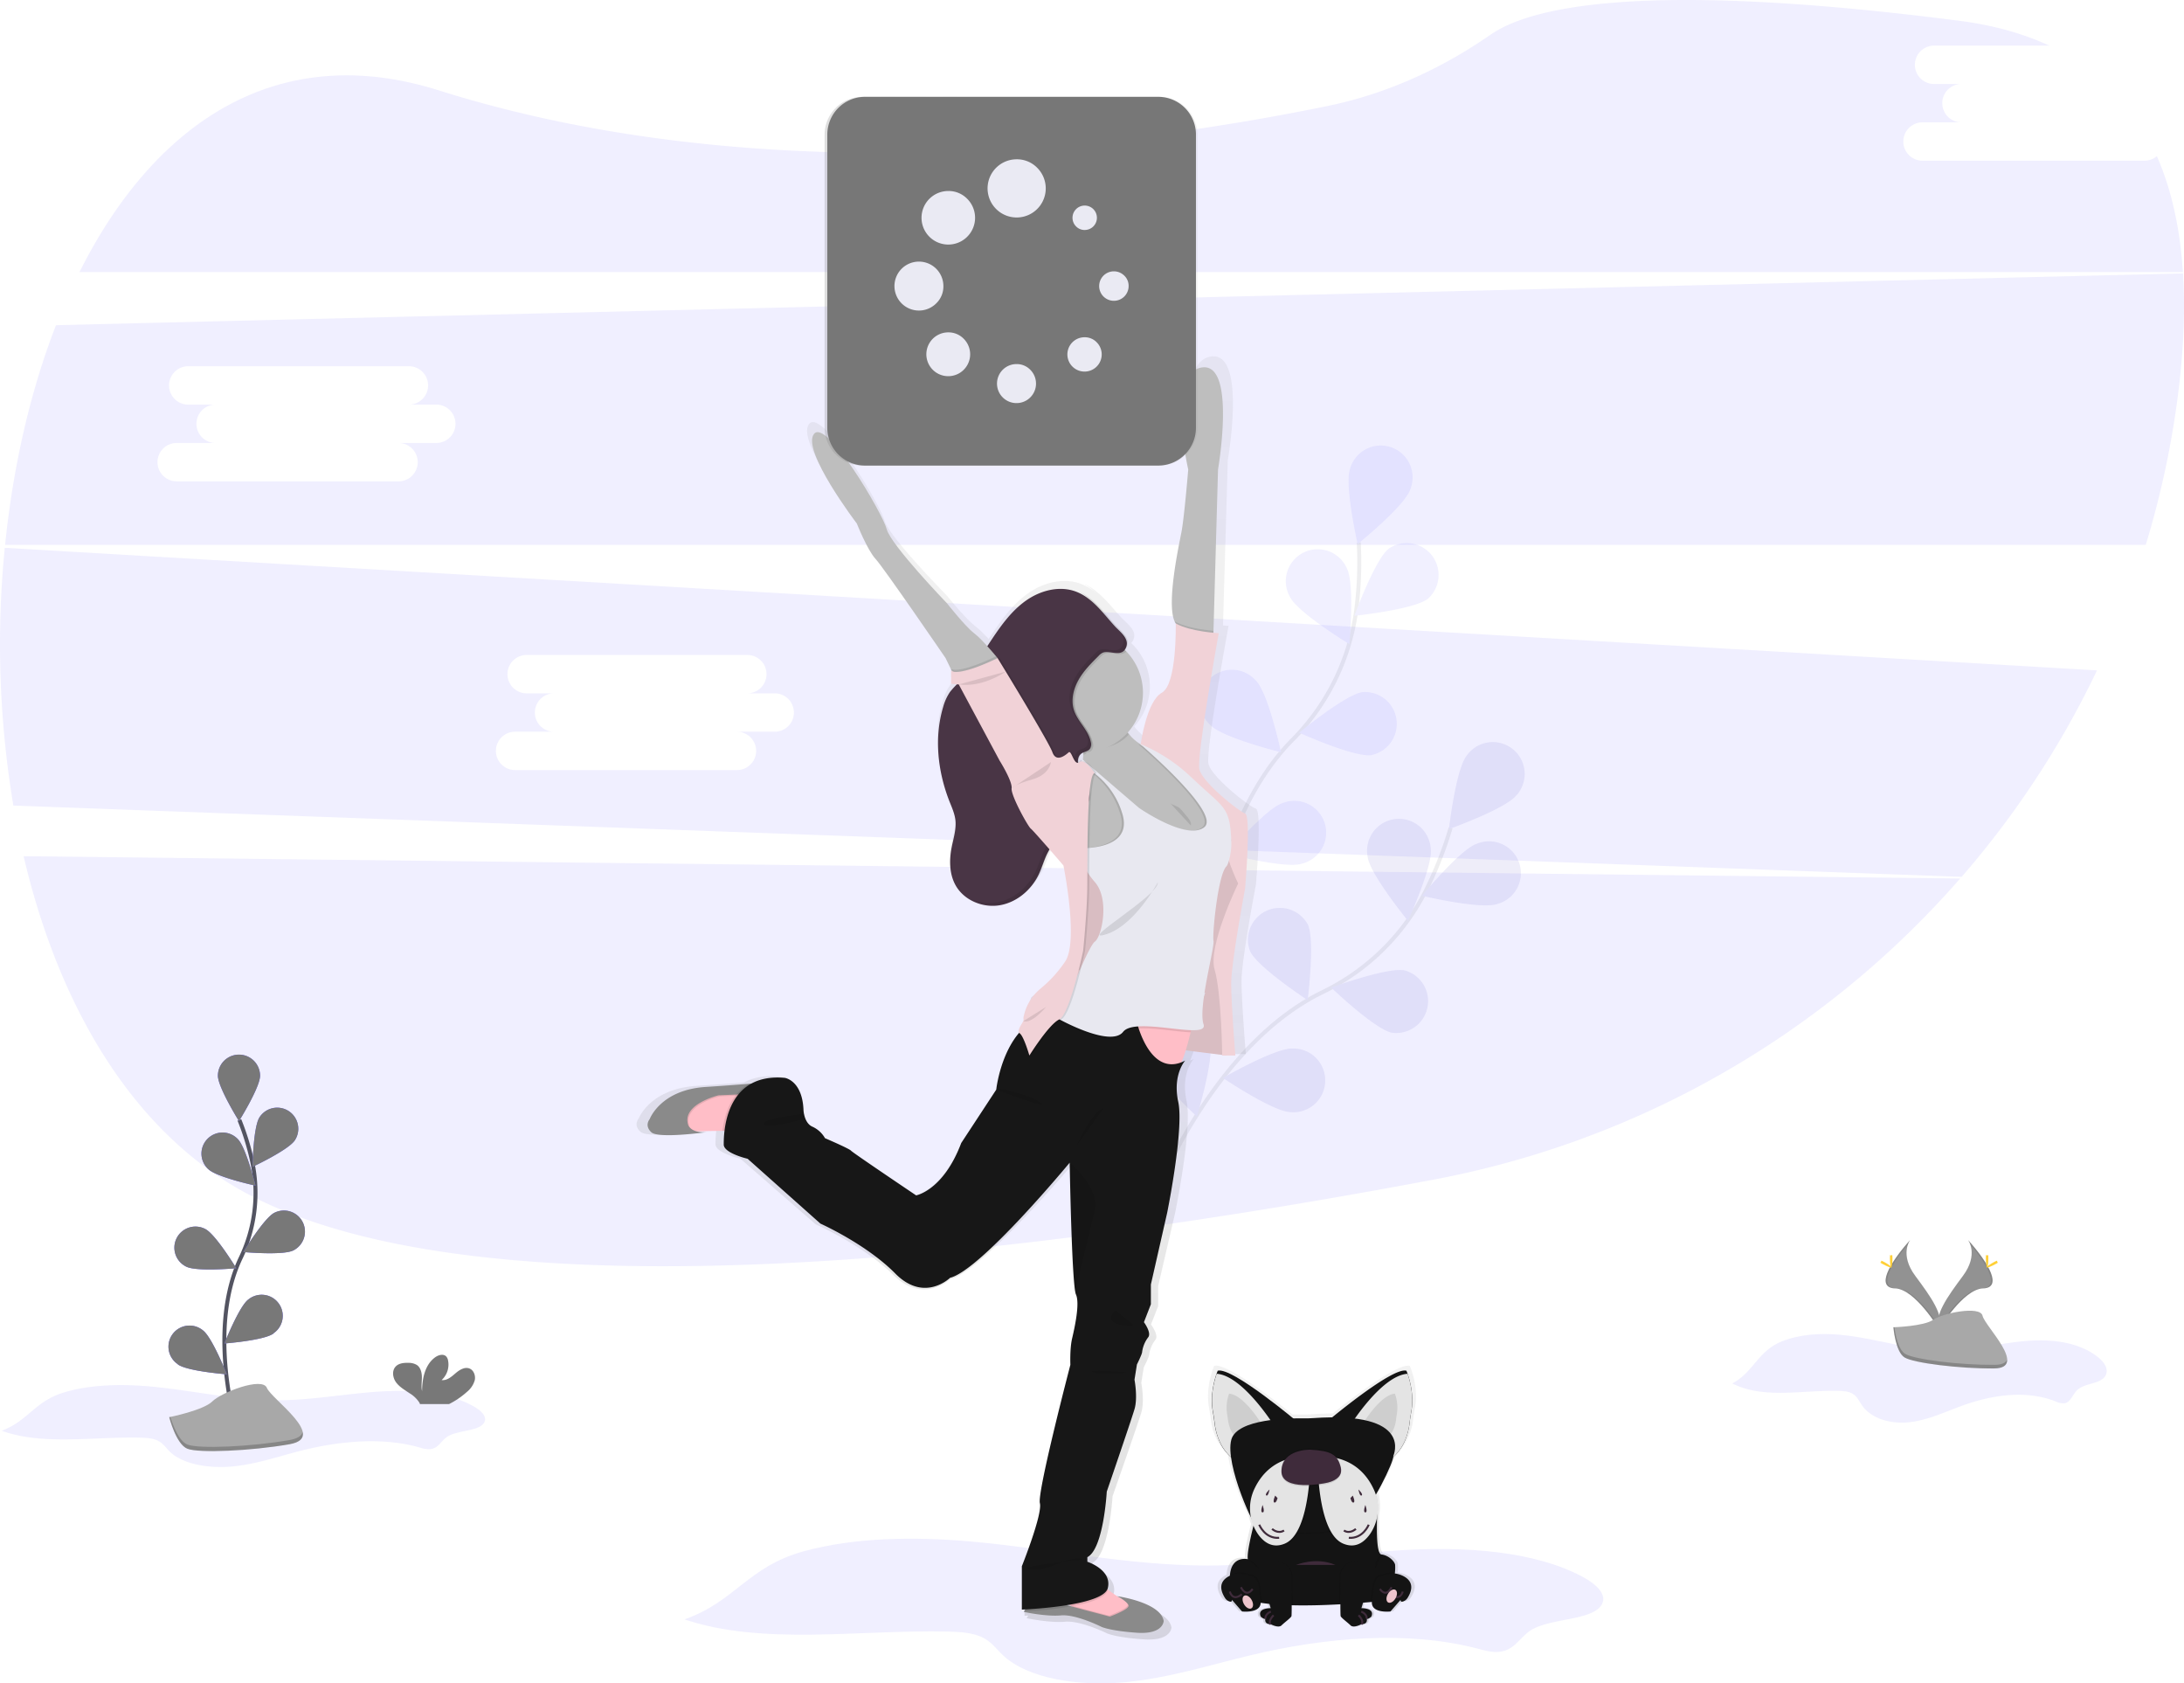 <svg xmlns="http://www.w3.org/2000/svg" xmlns:xlink="http://www.w3.org/1999/xlink" width="1097.106" height="845.4" viewBox="0 0 1097.106 845.4">
  <defs>
    <linearGradient id="linear-gradient" x1="0.5" y1="1" x2="0.5" gradientUnits="objectBoundingBox">
      <stop offset="0" stop-color="gray" stop-opacity="0.251"/>
      <stop offset="0.54" stop-color="gray" stop-opacity="0.122"/>
      <stop offset="1" stop-color="gray" stop-opacity="0.102"/>
    </linearGradient>
    <linearGradient id="linear-gradient-2" x1="0.5" y1="1" x2="0.5" y2="0" xlink:href="#linear-gradient"/>
    <linearGradient id="linear-gradient-3" x1="0" y1="0.5" x2="1" y2="0.5" xlink:href="#linear-gradient"/>
  </defs>
  <g id="undraw_loading_frh4" transform="translate(0.01 0.02)">
    <path id="Path_1" data-name="Path 1" d="M921.62,722.06c16,8.09,35.57,3.17,53.75,3.74,2.49.08,5.12.32,7.12,1.71s3,3.67,4.35,5.61c5.09,7.21,15.53,9.53,24.65,8.31s17.49-5.28,26.1-8.37c14.88-5.33,31.89-7.76,46.57-1.94a8.471,8.471,0,0,0,4.21.93c3.22-.47,4.17-4.35,6.43-6.56,4.06-4,12.88-2.9,14.67-8.16,1-3.09-1.36-6.25-4-8.35-10-8.06-24.38-9.39-37.52-8.14s-26,4.66-39.23,4.68c-16.44,0-32.33-5.26-48.61-7.41-11.28-1.5-23.59-1.31-34.17,3.09C934.51,706,932,716.64,921.62,722.06Z" transform="translate(-51.45 -27.31)" fill="#6c63ff" opacity="0.1"/>
    <path id="Path_2" data-name="Path 2" d="M63.3,457.28c17.36,74.2,54.11,138.34,112.18,169.43,120.71,64.61,392.92,31.28,596.07-7a465.2,465.2,0,0,0,264.54-151.22Z" transform="translate(-51.45 -27.31)" fill="#6c63ff" opacity="0.1"/>
    <path id="Path_3" data-name="Path 3" d="M1128.65,108H1017.18a9.63,9.63,0,1,1,0-19.26h19.27a9.64,9.64,0,0,1,0-19.27h-13.76a9.64,9.64,0,0,1,0-19.27h58.18c-12.91-6-28-10.27-45.39-12.5-158.64-20.38-215.28-6.9-235.26,7-24.65,17.1-52.15,29.68-81.54,35.74-97.88,20.19-280.93,44.49-446.84-7.77-82.46-26-143.74,17.91-180.48,91.28H1148c-1.38-21.33-5.51-41-13.09-58.25A9.56,9.56,0,0,1,1128.65,108Z" transform="translate(-51.45 -27.31)" fill="#6c63ff" opacity="0.1"/>
    <path id="Path_4" data-name="Path 4" d="M53.84,302.41a491.108,491.108,0,0,0,4.32,129.45l978.68,35.8a460,460,0,0,0,68-103.7Zm387.08,92.35H421.65a9.63,9.63,0,1,1,0,19.26H310.18a9.63,9.63,0,1,1,0-19.26h19.27a9.64,9.64,0,0,1,0-19.27H315.69a9.64,9.64,0,0,1,0-19.27H427.16a9.64,9.64,0,0,1,0,19.27h13.76a9.64,9.64,0,0,1,0,19.27Z" transform="translate(-51.45 -27.31)" fill="#6c63ff" opacity="0.1"/>
    <path id="Path_5" data-name="Path 5" d="M1148.05,164.6,79.57,190.6C66.57,224,58,261.77,54,300.93H1129.33a457.418,457.418,0,0,0,15.53-70.34C1148.06,207.58,1149.34,185.33,1148.05,164.6ZM270.92,249.76H251.65a9.63,9.63,0,1,1,0,19.26H140.18a9.63,9.63,0,0,1,0-19.26h19.27a9.64,9.64,0,0,1,0-19.27H145.69a9.64,9.64,0,0,1,0-19.27H257.16a9.64,9.64,0,0,1,0,19.27h13.76a9.64,9.64,0,0,1,0,19.27Z" transform="translate(-51.45 -27.31)" fill="#6c63ff" opacity="0.1"/>
    <g id="Group_1" data-name="Group 1" opacity="0.1">
      <path id="Path_6" data-name="Path 6" d="M634.76,620.93s28.2-69.5,80.86-95.29a113.619,113.619,0,0,0,51.57-50.07,191.3,191.3,0,0,0,12.93-32.48" transform="translate(-51.45 -27.31)" fill="none" stroke="#535461" stroke-miterlimit="10" stroke-width="2"/>
      <path id="Path_7" data-name="Path 7" d="M813.21,426.65c-5.49,6.9-33.9,17-33.9,17s3.42-29.95,8.91-36.85a16,16,0,1,1,25,19.88Z" transform="translate(-51.45 -27.31)" fill="#6c63ff"/>
      <path id="Path_8" data-name="Path 8" d="M803.46,481.3c-8.36,2.81-37.68-4.17-37.68-4.17s19.15-23.28,27.51-26.09a16,16,0,1,1,10.17,30.26Z" transform="translate(-51.45 -27.31)" fill="#6c63ff"/>
      <path id="Path_9" data-name="Path 9" d="M750.6,545.91c-8.63-1.79-30.42-22.63-30.42-22.63s28.29-10.43,36.92-8.63a16,16,0,0,1-6.5,31.26Z" transform="translate(-51.45 -27.31)" fill="#6c63ff"/>
      <path id="Path_10" data-name="Path 10" d="M699.6,585.79c-8.81-.31-33.81-17.16-33.81-17.16s26.12-15.06,34.93-14.76a16,16,0,1,1-1.12,31.92Z" transform="translate(-51.45 -27.31)" fill="#6c63ff"/>
      <path id="Path_11" data-name="Path 11" d="M738.48,457.6c1.12,8.74,20.22,32.07,20.22,32.07s12.58-27.4,11.45-36.15a16,16,0,1,0-31.67,4.08Z" transform="translate(-51.45 -27.31)" fill="#6c63ff"/>
      <path id="Path_12" data-name="Path 12" d="M679.42,505c3.69,8,28.9,24.55,28.9,24.55s3.79-29.91.1-37.92a16,16,0,0,0-29,13.37Z" transform="translate(-51.45 -27.31)" fill="#6c63ff"/>
      <path id="Path_13" data-name="Path 13" d="M628.34,558.93c2.29,8.51,24.33,29.08,24.33,29.08s8.8-28.84,6.52-37.35a16,16,0,0,0-30.85,8.27Z" transform="translate(-51.45 -27.31)" fill="#6c63ff"/>
      <path id="Path_14" data-name="Path 14" d="M813.21,426.65c-5.49,6.9-33.9,17-33.9,17s3.42-29.95,8.91-36.85a16,16,0,1,1,25,19.88Z" transform="translate(-51.45 -27.31)" opacity="0.25"/>
      <path id="Path_15" data-name="Path 15" d="M803.46,481.3c-8.36,2.81-37.68-4.17-37.68-4.17s19.15-23.28,27.51-26.09a16,16,0,1,1,10.17,30.26Z" transform="translate(-51.45 -27.31)" opacity="0.25"/>
      <path id="Path_16" data-name="Path 16" d="M750.6,545.91c-8.63-1.79-30.42-22.63-30.42-22.63s28.29-10.43,36.92-8.63a16,16,0,0,1-6.5,31.26Z" transform="translate(-51.45 -27.31)" opacity="0.25"/>
      <path id="Path_17" data-name="Path 17" d="M699.6,585.79c-8.81-.31-33.81-17.16-33.81-17.16s26.12-15.06,34.93-14.76a16,16,0,1,1-1.12,31.92Z" transform="translate(-51.45 -27.31)" opacity="0.25"/>
      <path id="Path_18" data-name="Path 18" d="M738.48,457.6c1.12,8.74,20.22,32.07,20.22,32.07s12.58-27.4,11.45-36.15a16,16,0,1,0-31.67,4.08Z" transform="translate(-51.45 -27.31)" opacity="0.25"/>
      <path id="Path_19" data-name="Path 19" d="M679.42,505c3.69,8,28.9,24.55,28.9,24.55s3.79-29.91.1-37.92a16,16,0,0,0-29,13.37Z" transform="translate(-51.45 -27.31)" opacity="0.25"/>
      <path id="Path_20" data-name="Path 20" d="M628.34,558.93c2.29,8.51,24.33,29.08,24.33,29.08s8.8-28.84,6.52-37.35a16,16,0,0,0-30.85,8.27Z" transform="translate(-51.45 -27.31)" opacity="0.25"/>
    </g>
    <g id="Group_2" data-name="Group 2" opacity="0.1">
      <path id="Path_21" data-name="Path 21" d="M655.86,515.7s3.56-74.92,44.69-116.7a113.64,113.64,0,0,0,32.05-64.35,191.181,191.181,0,0,0,1.4-34.92" transform="translate(-51.45 -27.31)" fill="none" stroke="#535461" stroke-miterlimit="10" stroke-width="2"/>
      <path id="Path_22" data-name="Path 22" d="M759.79,273.24c-2.89,8.33-26.35,27.25-26.35,27.25s-6.7-29.39-3.82-37.72a16,16,0,1,1,30.17,10.47Z" transform="translate(-51.45 -27.31)" fill="#6c63ff"/>
      <path id="Path_23" data-name="Path 23" d="M768.72,328c-7,5.43-36.94,8.56-36.94,8.56s10.35-28.32,17.3-33.74A16,16,0,0,1,768.72,328Z" transform="translate(-51.45 -27.31)" fill="#6c63ff"/>
      <path id="Path_24" data-name="Path 24" d="M740.28,406.51c-8.74,1.17-36.21-11.26-36.21-11.26S727.3,376,736,374.86a16,16,0,0,1,4.24,31.65Z" transform="translate(-51.45 -27.31)" fill="#6c63ff"/>
      <path id="Path_25" data-name="Path 25" d="M705.38,461.05c-8.41,2.63-37.58-5-37.58-5s19.64-22.87,28.06-25.5a16,16,0,1,1,9.52,30.48Z" transform="translate(-51.45 -27.31)" fill="#6c63ff"/>
      <path id="Path_26" data-name="Path 26" d="M699.55,327.22c4,7.87,29.72,23.55,29.72,23.55s2.77-30-1.19-37.9a16,16,0,1,0-28.53,14.35Z" transform="translate(-51.45 -27.31)" fill="#6c63ff"/>
      <path id="Path_27" data-name="Path 27" d="M659.55,391.51c6.14,6.33,35.4,13.58,35.4,13.58s-6.33-29.47-12.47-35.8a16,16,0,1,0-22.93,22.22Z" transform="translate(-51.45 -27.31)" fill="#6c63ff"/>
      <path id="Path_28" data-name="Path 28" d="M629.25,459.34c5,7.28,32.6,19.36,32.6,19.36s-1.27-30.12-6.24-37.39a16,16,0,1,0-26.36,18Z" transform="translate(-51.45 -27.31)" fill="#6c63ff"/>
    </g>
    <path id="Path_29" data-name="Path 29" d="M1040.05,650s5.5,7.19-2.53,18-14.65,20-12,26.77c0,0,12.12-20.14,22-20.43S1050.9,662.11,1040.05,650Z" transform="translate(-51.45 -27.31)" fill="#929292"/>
    <path id="Path_30" data-name="Path 30" d="M1040.05,650a9,9,0,0,1,1.13,2.26c9.62,11.3,14.74,21.85,5.49,22.11-8.61.25-18.94,15.65-21.42,19.54a9.221,9.221,0,0,0,.29.89s12.12-20.14,22-20.43S1050.9,662.11,1040.05,650Z" transform="translate(-51.45 -27.31)" opacity="0.1"/>
    <path id="Path_31" data-name="Path 31" d="M1050.27,659.15c0,2.53-.29,4.58-.64,4.58s-.63-2.05-.63-4.58.35-1.34.7-1.34S1050.27,656.62,1050.27,659.15Z" transform="translate(-51.45 -27.31)" fill="#ffd037"/>
    <path id="Path_32" data-name="Path 32" d="M1053.77,662.17c-2.22,1.21-4.16,1.94-4.32,1.63s1.49-1.53,3.71-2.74,1.35-.33,1.52,0S1056,661,1053.77,662.17Z" transform="translate(-51.45 -27.31)" fill="#ffd037"/>
    <path id="Path_33" data-name="Path 33" d="M1011,650s-5.5,7.19,2.53,18,14.65,20,12,26.77c0,0-12.11-20.14-22-20.43S1000.19,662.11,1011,650Z" transform="translate(-51.45 -27.31)" fill="#929292"/>
    <path id="Path_34" data-name="Path 34" d="M1011,650a9,9,0,0,0-1.13,2.26c-9.62,11.3-14.74,21.85-5.49,22.11,8.61.25,18.94,15.65,21.42,19.54a7.143,7.143,0,0,1-.3.89s-12.11-20.14-22-20.43S1000.19,662.11,1011,650Z" transform="translate(-51.45 -27.31)" opacity="0.1"/>
    <path id="Path_35" data-name="Path 35" d="M1000.82,659.15c0,2.53.29,4.58.64,4.58s.63-2.05.63-4.58-.35-1.34-.7-1.34S1000.82,656.62,1000.82,659.15Z" transform="translate(-51.45 -27.31)" fill="#ffd037"/>
    <path id="Path_36" data-name="Path 36" d="M997.32,662.17c2.22,1.21,4.15,1.94,4.32,1.63s-1.49-1.53-3.71-2.74-1.35-.33-1.52,0S995.1,661,997.32,662.17Z" transform="translate(-51.45 -27.31)" fill="#ffd037"/>
    <path id="Path_37" data-name="Path 37" d="M1002.57,693.85s15.36-.47,20-3.77,23.63-7.23,24.78-2,23.08,26.3,5.74,26.44-40.29-2.71-44.91-5.52S1002.57,693.85,1002.57,693.85Z" transform="translate(-51.45 -27.31)" fill="#a8a8a8"/>
    <path id="Path_38" data-name="Path 38" d="M1053.39,712.72c-17.34.14-40.29-2.7-44.91-5.51-3.52-2.14-4.92-9.83-5.39-13.38h-.52s1,12.39,5.6,15.2,27.57,5.65,44.91,5.52c5-.05,6.73-1.83,6.64-4.46C1059,711.7,1057.11,712.69,1053.39,712.72Z" transform="translate(-51.45 -27.31)" opacity="0.2"/>
    <path id="Path_39" data-name="Path 39" d="M52.29,745.83c20.68,7.48,45.91,2.93,69.37,3.46,3.21.07,6.62.29,9.19,1.58s3.85,3.39,5.61,5.18c6.58,6.67,20,8.82,31.83,7.69S190.86,758.86,202,756c19.21-4.93,41.17-7.18,60.12-1.8a14.52,14.52,0,0,0,5.43.86c4.15-.44,5.39-4,8.3-6.06,5.24-3.69,16.63-2.69,18.94-7.56,1.35-2.85-1.76-5.77-5.14-7.72-12.95-7.45-31.48-8.68-48.42-7.53s-33.61,4.32-50.65,4.33c-21.22,0-41.73-4.86-62.75-6.85-14.56-1.38-30.44-1.21-44.09,2.86C68.92,730.93,65.66,740.81,52.29,745.83Z" transform="translate(-51.45 -27.31)" fill="#6c63ff" opacity="0.1"/>
    <path id="Path_40" data-name="Path 40" d="M286.09,726.22a11.63,11.63,0,0,0,3.84-5.78c.49-2.3-.49-5.05-2.68-5.89-2.46-.94-5.09.76-7.08,2.48s-4.28,3.69-6.89,3.33a10.49,10.49,0,0,0,3.24-9.82,4.12,4.12,0,0,0-.9-2c-1.36-1.46-3.84-.83-5.48.32-5.2,3.66-6.65,10.72-6.67,17.08-.53-2.3-.09-4.68-.1-7s-.66-5-2.64-6.22a8,8,0,0,0-4-1c-2.34-.08-4.94.15-6.54,1.86-2,2.12-1.47,5.69.26,8s4.35,3.8,6.76,5.42a15,15,0,0,1,4.84,4.61,4.413,4.413,0,0,1,.36.82H277A40.439,40.439,0,0,0,286.09,726.22Z" transform="translate(-51.45 -27.31)" fill="#787878"/>
    <path id="Path_41" data-name="Path 41" d="M169.66,742s-14-47.71,2.63-82.83a75.4,75.4,0,0,0,6.1-47.27,127.522,127.522,0,0,0-6.7-22.19" transform="translate(-51.45 -27.31)" fill="none" stroke="#535461" stroke-miterlimit="10" stroke-width="2"/>
    <path id="Path_42" data-name="Path 42" d="M182.08,567.52c0,5.85-10.59,22.8-10.59,22.8s-10.59-17-10.59-22.8a10.59,10.59,0,0,1,21.18,0Z" transform="translate(-51.45 -27.31)" fill="#6c63ff"/>
    <path id="Path_43" data-name="Path 43" d="M199.58,599.91c-3.18,4.9-21.28,13.38-21.28,13.38s.32-20,3.5-24.89a10.59,10.59,0,1,1,17.78,11.51Z" transform="translate(-51.45 -27.31)" fill="#6c63ff"/>
    <path id="Path_44" data-name="Path 44" d="M198.81,655.25c-5.22,2.63-25.13.82-25.13.82s10.38-17.09,15.6-19.72a10.583,10.583,0,1,1,9.53,18.9Z" transform="translate(-51.45 -27.31)" fill="#6c63ff"/>
    <path id="Path_45" data-name="Path 45" d="M188.8,697c-4.7,3.47-24.63,5-24.63,5s7.34-18.6,12-22.08a10.59,10.59,0,1,1,12.59,17Z" transform="translate(-51.45 -27.31)" fill="#6c63ff"/>
    <path id="Path_46" data-name="Path 46" d="M156.07,614.43c4.19,4.07,23.73,8.29,23.73,8.29s-4.79-19.41-9-23.48a10.59,10.59,0,1,0-14.75,15.19Z" transform="translate(-51.45 -27.31)" fill="#6c63ff"/>
    <path id="Path_47" data-name="Path 47" d="M145,663.4c5.22,2.63,25.13.81,25.13.81s-10.37-17.09-15.6-19.72A10.589,10.589,0,1,0,145,663.4Z" transform="translate(-51.45 -27.31)" fill="#6c63ff"/>
    <path id="Path_48" data-name="Path 48" d="M140.74,712.47c4.7,3.48,24.63,5,24.63,5s-7.34-18.6-12-22.07a10.59,10.59,0,1,0-12.59,17Z" transform="translate(-51.45 -27.31)" fill="#6c63ff"/>
    <path id="Path_49" data-name="Path 49" d="M182.08,567.52c0,5.85-10.59,22.8-10.59,22.8s-10.59-17-10.59-22.8a10.59,10.59,0,0,1,21.18,0Z" transform="translate(-51.45 -27.31)" fill="#787878"/>
    <path id="Path_50" data-name="Path 50" d="M199.58,599.91c-3.18,4.9-21.28,13.38-21.28,13.38s.32-20,3.5-24.89a10.59,10.59,0,1,1,17.78,11.51Z" transform="translate(-51.45 -27.31)" fill="#787878"/>
    <path id="Path_51" data-name="Path 51" d="M198.81,655.25c-5.22,2.63-25.13.82-25.13.82s10.38-17.09,15.6-19.72a10.583,10.583,0,1,1,9.53,18.9Z" transform="translate(-51.45 -27.31)" fill="#787878"/>
    <path id="Path_52" data-name="Path 52" d="M188.8,697c-4.7,3.47-24.63,5-24.63,5s7.34-18.6,12-22.08a10.59,10.59,0,1,1,12.59,17Z" transform="translate(-51.45 -27.31)" fill="#787878"/>
    <path id="Path_53" data-name="Path 53" d="M156.07,614.43c4.19,4.07,23.73,8.29,23.73,8.29s-4.79-19.41-9-23.48a10.59,10.59,0,1,0-14.75,15.19Z" transform="translate(-51.45 -27.31)" fill="#787878"/>
    <path id="Path_54" data-name="Path 54" d="M145,663.4c5.22,2.63,25.13.81,25.13.81s-10.37-17.09-15.6-19.72A10.589,10.589,0,1,0,145,663.4Z" transform="translate(-51.45 -27.31)" fill="#787878"/>
    <path id="Path_55" data-name="Path 55" d="M140.74,712.47c4.7,3.48,24.63,5,24.63,5s-7.34-18.6-12-22.07a10.59,10.59,0,1,0-12.59,17Z" transform="translate(-51.45 -27.31)" fill="#787878"/>
    <path id="Path_56" data-name="Path 56" d="M136.45,739s17.11-3.4,21.67-7.93,25.1-12.46,27.38-6.79,30.8,24.91,11.41,28.31-45.63,4.53-51.34,2.27S136.45,739,136.45,739Z" transform="translate(-51.45 -27.31)" fill="#a8a8a8"/>
    <path id="Path_57" data-name="Path 57" d="M196.91,750.48c-19.4,3.4-45.63,4.53-51.34,2.26-4.34-1.72-7.36-10-8.55-13.87l-.57.12s3.42,13.59,9.12,15.86,31.94,1.13,51.34-2.27c5.59-1,7.19-3.28,6.59-6.2C203,748.28,201.07,749.75,196.91,750.48Z" transform="translate(-51.45 -27.31)" opacity="0.2"/>
    <path id="Path_58" data-name="Path 58" d="M395.27,840.55c39.32,13.21,87.29,5.17,131.9,6.11,6.11.13,12.58.51,17.48,2.79s7.3,6,10.66,9.16c12.51,11.78,38.12,15.58,60.51,13.57s42.92-8.62,64-13.66c36.52-8.72,78.27-12.68,114.29-3.18,3.31.87,6.79,1.87,10.33,1.52,7.9-.77,10.25-7.1,15.78-10.71,10-6.52,31.62-4.75,36-13.34,2.57-5-3.34-10.21-9.77-13.64-24.61-13.17-59.83-15.34-92.06-13.3s-63.9,7.62-96.29,7.64c-40.35,0-79.34-8.58-119.3-12.1-27.68-2.45-57.89-2.14-83.84,5C426.89,814.24,420.69,831.68,395.27,840.55Z" transform="translate(-51.45 -27.31)" fill="#6c63ff" opacity="0.1"/>
    <path id="Path_59" data-name="Path 59" d="M761.38,739.83c.22-1.91.54-3.81.88-5.71,1.5-8.23-.79-16.07-2-19.3h0c-.35-1-.61-1.57-.61-1.57-6.07-1.65-30,16.89-38.68,23.88-3,0-6.3.13-9.87.37-1.56.11-3.13.15-4.69.12H700.7c-8.09-6.51-33.1-26.1-39.34-24.4,0,0-.25.56-.61,1.57h0c-1.17,3.23-3.45,11.07-2,19.3.35,1.9.66,3.8.88,5.71.47,4.19,2.22,12.2,8.58,17.63,1.35,9.9,6.45,22.91,10.37,30.81a22.381,22.381,0,0,0,1.33,4.36c-1.62,6.24-3.48,14.39-3,17.08,0,0-8.45-2.05-9.31,8.13v.31c-3.06,1.41-6.87,4.61-2.58,11.34a4.38,4.38,0,0,0,2.21,1.79c.76.27,1.5.27,1.42-.8l5.29,6s9.58,1.1,9.69-4.46l.56.09c1.29.19,2.64.35,4,.49l.66,2.2s-7.19-.15-5.23,4.27c0,0,1.81,1.68,2.43,1.07,0,0-.93,2.9,2.8,2.9,0,0,4,2.14,5.59.62s4.83-3.82,5.14-4.74c.09-.25.13-2.51.14-5.63h.62c8,.19,16.54-.07,24.3-.49h.62c0,3.39.05,5.87.14,6.14.31.92,3.58,3.21,5.14,4.74s5.59-.62,5.59-.62c3.73,0,2.8-2.9,2.8-2.9.62.61,2.43-1.07,2.43-1.07,2-4.42-5.23-4.27-5.23-4.27l.85-2.82,4-.33.62-.06c-.38,6.05,9.69,4.89,9.69,4.89l5.29-6c-.08,1.07.66,1.07,1.42.8a4.379,4.379,0,0,0,2.21-1.79c6.48-10.14-5.5-12.29-5.5-12.29a5.565,5.565,0,0,0-1.13-.18c0-.18,0-.36,0-.53h0a22.61,22.61,0,0,0,.08-4c-.45-1.83-3.41-4.73-7.14-5.19-2.43-.3-2.49-11.49-2.23-19.25a22.663,22.663,0,0,0,.38-4.43,23.618,23.618,0,0,0-1-7.06c4.77-8.08,8.59-16.54,9-19.09C759.17,752,760.91,744,761.38,739.83Z" transform="translate(-51.45 -27.31)" fill="url(#linear-gradient)"/>
    <path id="Path_60" data-name="Path 60" d="M752.17,817h0c-.38,5.27-1.4,13.73-1.4,13.73s-4.24.52-10.79,1.11l-4.44.38c-3.42.27-7.24.54-11.28.77-7.48.41-15.69.66-23.42.48-3.87-.09-7.62-.29-11.1-.63-1.55-.15-3-.33-4.49-.55-8.87-1.32-15.18-3.85-15.76-8.3a25.607,25.607,0,0,1-.21-5.66c.83-10,9-8,9-8-.53-2.76,1.45-11.34,3-17.55,1-3.91,1.87-6.88,1.87-6.88l57.23-3.84h.19a2.81,2.81,0,0,1,2.8,2.95c-.34,6.86-.83,22.58,2,22.93,3.6.45,6.45,3.3,6.88,5.1A21.715,21.715,0,0,1,752.17,817Z" transform="translate(-51.45 -27.31)" fill="#141414"/>
    <path id="Path_61" data-name="Path 61" d="M703.55,741.65s-21.58,26-32,18.79c-.25-.17-.49-.35-.72-.53-7-5.3-8.83-13.82-9.31-18.15-.21-1.88-.51-3.74-.84-5.61-1.45-8.08.76-15.77,1.88-18.95h0c.34-1,.58-1.53.58-1.53C670.38,713.67,703.55,741.65,703.55,741.65Z" transform="translate(-51.45 -27.31)" fill="#141414"/>
    <path id="Path_62" data-name="Path 62" d="M692,744.05s-6.8,4.8-16.39,12.59a34.253,34.253,0,0,1-4.71,3.27c-7-5.3-8.83-13.82-9.31-18.15-.21-1.88-.51-3.74-.84-5.61-1.45-8.08.76-15.77,1.88-18.95h0C676,718.14,692,744.05,692,744.05Z" transform="translate(-51.45 -27.31)" fill="#e4e4e4"/>
    <path id="Path_63" data-name="Path 63" d="M684.57,741.49s-3.63,2.56-8.75,6.72A19.487,19.487,0,0,1,673.3,750c-3.73-2.83-4.71-7.38-5-9.69-.11-1-.27-2-.45-3a20.81,20.81,0,0,1,1-10.11h0C676.05,727.66,684.57,741.49,684.57,741.49Z" transform="translate(-51.45 -27.31)" opacity="0.1"/>
    <path id="Path_64" data-name="Path 64" d="M717.54,741.65s21.59,26,32,18.79l.72-.53c7-5.3,8.82-13.82,9.3-18.15.21-1.88.52-3.74.85-5.61,1.44-8.08-.76-15.77-1.89-18.95h0a16.171,16.171,0,0,0-.59-1.53C750.72,713.67,717.54,741.65,717.54,741.65Z" transform="translate(-51.45 -27.31)" fill="#141414"/>
    <path id="Path_65" data-name="Path 65" d="M729.13,744.05s6.8,4.8,16.39,12.59a34.884,34.884,0,0,0,4.72,3.27c7-5.3,8.82-13.82,9.3-18.15.21-1.88.52-3.74.85-5.61,1.44-8.08-.76-15.77-1.89-18.95h0C745.09,718.14,729.13,744.05,729.13,744.05Z" transform="translate(-51.45 -27.31)" fill="#e4e4e4"/>
    <path id="Path_66" data-name="Path 66" d="M736.58,741.47s3.61,2.55,8.7,6.68a18.592,18.592,0,0,0,2.5,1.74c3.7-2.81,4.68-7.34,4.94-9.63.11-1,.27-2,.44-3a20.8,20.8,0,0,0-1-10.06h0C745.05,727.72,736.58,741.47,736.58,741.47Z" transform="translate(-51.45 -27.31)" opacity="0.1"/>
    <path id="Path_67" data-name="Path 67" d="M740.4,782.08c-2.72,4.31-5.62,8.2-8.27,10.53-8.59,7.59-45.56,4.6-48,4.2-.5-.08-1.55-1.58-2.87-4,1-3.91,1.87-6.88,1.87-6.88Z" transform="translate(-51.45 -27.31)" opacity="0.1"/>
    <path id="Path_68" data-name="Path 68" d="M711.11,739.47c-1.5.11-3,.14-4.51.12-7.73-.13-33.73.21-36.62,10.7-3.4,12.34,11.79,45.52,14.19,45.92s39.37,3.4,48-4.2,19.79-31.37,19.19-33.57C751.32,758.44,762,735.94,711.11,739.47Z" transform="translate(-51.45 -27.31)" fill="#141414"/>
    <path id="Path_69" data-name="Path 69" d="M710.3,759.54s-19-2.93-28,15.81a22.83,22.83,0,0,0,1.68,23c3,4.18,7.33,7.29,13.4,4.78C710.89,797.58,710.3,759.54,710.3,759.54Z" transform="translate(-51.45 -27.31)" opacity="0.1"/>
    <path id="Path_70" data-name="Path 70" d="M709.7,758.34s-19-2.93-28,15.81a22.83,22.83,0,0,0,1.68,23c3,4.18,7.33,7.29,13.4,4.79C710.29,796.38,709.7,758.34,709.7,758.34Z" transform="translate(-51.45 -27.31)" opacity="0.1"/>
    <path id="Path_71" data-name="Path 71" d="M709.7,758.94s-19-2.93-28,15.81a22.83,22.83,0,0,0,1.68,23c3,4.18,7.33,7.29,13.4,4.78C710.29,797,709.7,758.94,709.7,758.94Z" transform="translate(-51.45 -27.31)" fill="#e4e4e4"/>
    <path id="Path_72" data-name="Path 72" d="M689.16,775.32s-2.6,2.4-1.6,3S689.16,775.32,689.16,775.32Z" transform="translate(-51.45 -27.31)" fill="#3f2b3b"/>
    <path id="Path_73" data-name="Path 73" d="M692,778.39s-1.41,3.13-.41,3.48,1.61-2.25,1.61-2.25Z" transform="translate(-51.45 -27.31)" fill="#3f2b3b"/>
    <path id="Path_74" data-name="Path 74" d="M685.68,783.12s-1.38,3.7,0,3.7S685.68,783.12,685.68,783.12Z" transform="translate(-51.45 -27.31)" fill="#3f2b3b"/>
    <path id="Path_75" data-name="Path 75" d="M684,793s2.77,7.1,10,6.6" transform="translate(-51.45 -27.31)" fill="none" stroke="#3f2b3b" stroke-miterlimit="10" stroke-width="1"/>
    <path id="Path_76" data-name="Path 76" d="M690.46,795.11s2.9,2.8,6,.8" transform="translate(-51.45 -27.31)" fill="none" stroke="#3f2b3b" stroke-miterlimit="10" stroke-width="1"/>
    <path id="Path_77" data-name="Path 77" d="M712.7,759.54s19-2.93,28,15.81a22.79,22.79,0,0,1-1.68,23c-3,4.18-7.33,7.29-13.39,4.78C712.1,797.58,712.7,759.54,712.7,759.54Z" transform="translate(-51.45 -27.31)" opacity="0.1"/>
    <path id="Path_78" data-name="Path 78" d="M713.3,758.34s19-2.93,28,15.81a22.79,22.79,0,0,1-1.68,23c-3,4.18-7.33,7.29-13.39,4.79C712.7,796.38,713.3,758.34,713.3,758.34Z" transform="translate(-51.45 -27.31)" opacity="0.1"/>
    <path id="Path_79" data-name="Path 79" d="M713.3,758.94s19-2.93,28,15.81a22.79,22.79,0,0,1-1.68,23c-3,4.18-7.33,7.29-13.39,4.78C712.7,797,713.3,758.94,713.3,758.94Z" transform="translate(-51.45 -27.31)" fill="#e4e4e4"/>
    <path id="Path_80" data-name="Path 80" d="M733.83,775.32s2.6,2.4,1.6,3S733.83,775.32,733.83,775.32Z" transform="translate(-51.45 -27.31)" fill="#3f2b3b"/>
    <path id="Path_81" data-name="Path 81" d="M731,778.39s1.42,3.13.41,3.48-1.61-2.25-1.61-2.25Z" transform="translate(-51.45 -27.31)" fill="#3f2b3b"/>
    <path id="Path_82" data-name="Path 82" d="M737.31,783.12s1.38,3.7,0,3.7S737.31,783.12,737.31,783.12Z" transform="translate(-51.45 -27.31)" fill="#3f2b3b"/>
    <path id="Path_83" data-name="Path 83" d="M739,793s-2.78,7.1-10,6.6" transform="translate(-51.45 -27.31)" fill="none" stroke="#3f2b3b" stroke-miterlimit="10" stroke-width="1"/>
    <path id="Path_84" data-name="Path 84" d="M732.53,795.11s-2.9,2.8-6,.8" transform="translate(-51.45 -27.31)" fill="none" stroke="#3f2b3b" stroke-miterlimit="10" stroke-width="1"/>
    <path id="Path_85" data-name="Path 85" d="M702.45,813.2c.5-.1,10-4.2,19.79,0Z" transform="translate(-51.45 -27.31)" fill="#3f2b3b"/>
    <path id="Path_86" data-name="Path 86" d="M685.25,832.29c-8.87-1.32-15.18-3.85-15.76-8.3a25.607,25.607,0,0,1-.21-5.66,13.088,13.088,0,0,1,3.39-1.24c1.61-.45,3.6-.15,7.8,1s3.9,6.15,4.8,12.59a5,5,0,0,1-.02,1.61Z" transform="translate(-51.45 -27.31)" opacity="0.1"/>
    <path id="Path_87" data-name="Path 87" d="M672.08,817.69s-11.55,2.12-5.3,12.07a4.23,4.23,0,0,0,2.13,1.76c.73.26,1.44.26,1.37-.79l5.09,5.85s10.2,1.2,9.3-5.25-.6-11.39-4.8-12.59S673.68,817.24,672.08,817.69Z" transform="translate(-51.45 -27.31)" fill="#141414"/>
    <path id="Path_88" data-name="Path 88" d="M674.82,824.39s2.45,5.6,5.85.9" transform="translate(-51.45 -27.31)" fill="none" stroke="#3f2b3b" stroke-miterlimit="10" stroke-width="1"/>
    <path id="Path_89" data-name="Path 89" d="M669.21,826.59s1.27,5.28,6.06,1.34" transform="translate(-51.45 -27.31)" fill="none" stroke="#3f2b3b" stroke-miterlimit="10" stroke-width="1"/>
    <path id="Path_90" data-name="Path 90" d="M752.17,817h0c-.38,5.27-1.4,13.73-1.4,13.73s-4.24.52-10.79,1.11a6.063,6.063,0,0,1,0-1.11c.9-6.44.6-11.39,4.8-12.59C748.64,817.05,750.64,816.7,752.17,817Z" transform="translate(-51.45 -27.31)" opacity="0.1"/>
    <path id="Path_91" data-name="Path 91" d="M753.22,817.69s11.54,2.12,5.3,12.07a4.3,4.3,0,0,1-2.14,1.76c-.73.26-1.44.26-1.36-.79l-5.1,5.85s-10.19,1.2-9.29-5.25.6-11.39,4.79-12.59S751.61,817.24,753.22,817.69Z" transform="translate(-51.45 -27.31)" fill="#141414"/>
    <path id="Path_92" data-name="Path 92" d="M750.47,824.39s-2.45,5.6-5.85.9" transform="translate(-51.45 -27.31)" fill="none" stroke="#3f2b3b" stroke-miterlimit="10" stroke-width="1"/>
    <path id="Path_93" data-name="Path 93" d="M756.09,826.59s-1.27,5.28-6.07,1.34" transform="translate(-51.45 -27.31)" fill="none" stroke="#3f2b3b" stroke-miterlimit="10" stroke-width="1"/>
    <path id="Path_94" data-name="Path 94" d="M700.84,833.47c-3.87-.09-7.62-.29-11.1-.63l-3.45-11.64a7.4,7.4,0,1,1,14.49-2.2C700.81,823.57,700.85,829.31,700.84,833.47Z" transform="translate(-51.45 -27.31)" opacity="0.1"/>
    <path id="Path_95" data-name="Path 95" d="M685.69,821.2l4.07,13.73s-6.93-.15-5,4.2c0,0,1.74,1.65,2.34,1,0,0-.89,2.85,2.7,2.85,0,0,3.89,2.09,5.39.6s4.66-3.75,5-4.65c.19-.59.13-12.07.07-20a7.4,7.4,0,0,0-7.4-7.33h0a7.39,7.39,0,0,0-7.17,9.6Z" transform="translate(-51.45 -27.31)" fill="#141414"/>
    <path id="Path_96" data-name="Path 96" d="M691.19,838.48s-3,2.9-1.43,4.55" transform="translate(-51.45 -27.31)" fill="none" stroke="#3f2b3b" stroke-miterlimit="10" stroke-width="1"/>
    <path id="Path_97" data-name="Path 97" d="M689.86,836.67s-2.8.91-2.8,3.51" transform="translate(-51.45 -27.31)" fill="none" stroke="#3f2b3b" stroke-miterlimit="10" stroke-width="1"/>
    <path id="Path_98" data-name="Path 98" d="M739.12,819.09a7.439,7.439,0,0,1-.31,2.11l-3.27,11c-3.42.27-7.24.54-11.28.77,0-4.11,0-9.59.06-14a7.4,7.4,0,1,1,14.8.06Z" transform="translate(-51.45 -27.31)" opacity="0.1"/>
    <path id="Path_99" data-name="Path 99" d="M739.4,821.2l-4.07,13.73s6.93-.15,5,4.2c0,0-1.74,1.65-2.34,1,0,0,.9,2.85-2.7,2.85,0,0-3.88,2.09-5.39.6s-4.65-3.75-5-4.65c-.2-.59-.14-12.07-.07-20a7.39,7.39,0,0,1,7.39-7.33h0a7.39,7.39,0,0,1,7.18,9.6Z" transform="translate(-51.45 -27.31)" fill="#141414"/>
    <path id="Path_100" data-name="Path 100" d="M733.9,838.48s3,2.9,1.43,4.55" transform="translate(-51.45 -27.31)" fill="none" stroke="#3f2b3b" stroke-miterlimit="10" stroke-width="1"/>
    <path id="Path_101" data-name="Path 101" d="M735.23,836.67s2.8.91,2.8,3.51" transform="translate(-51.45 -27.31)" fill="none" stroke="#3f2b3b" stroke-miterlimit="10" stroke-width="1"/>
    <path id="Path_102" data-name="Path 102" d="M709.7,755.94s-14.09-.45-14.54,10.49,22,6.3,22,6.3,9.45-1.27,7.8-7.91S719.9,756.54,709.7,755.94Z" transform="translate(-51.45 -27.31)" opacity="0.1"/>
    <path id="Path_103" data-name="Path 103" d="M709.7,754.74s-14.09-.45-14.54,10.49,22,6.3,22,6.3,9.45-1.27,7.8-7.91S719.9,755.34,709.7,754.74Z" transform="translate(-51.45 -27.31)" opacity="0.1"/>
    <path id="Path_104" data-name="Path 104" d="M709.7,755.34s-14.09-.45-14.54,10.49,22,6.3,22,6.3,9.45-1.27,7.8-7.91S719.9,755.94,709.7,755.34Z" transform="translate(-51.45 -27.31)" fill="#3f2b3b"/>
    <path id="Path_105" data-name="Path 105" d="M678.25,810.35s4.72,1.7,5.68,4.94" transform="translate(-51.45 -27.31)" opacity="0.1"/>
    <path id="Path_106" data-name="Path 106" d="M745.37,808s-3.38,1.42-3.15,7.34" transform="translate(-51.45 -27.31)" opacity="0.1"/>
    <ellipse id="Ellipse_1" data-name="Ellipse 1" cx="2.2" cy="3.64" rx="2.2" ry="3.64" transform="translate(623.08 802.481) rotate(-30)" fill="#eec5cd"/>
    <ellipse id="Ellipse_2" data-name="Ellipse 2" cx="3.653" cy="2.208" rx="3.653" ry="2.208" transform="translate(695.367 803.628) rotate(-60.113)" fill="#eec5cd"/>
    <path id="Path_107" data-name="Path 107" d="M682.31,433.41c-3.25-1.06-22.38-15.89-23.82-22.6s10.1-69.2,10.1-69.2-1.06-.05-2.76-.21v-1l2.37-82.11s9.74-55.07-8.66-51.9-6.86,51.9-6.86,51.9-2.1,24.72-3.57,32.14c-1.43,7.14-7.85,36.26-3.46,45.31a6.881,6.881,0,0,0,.54.93h0s.72,31.06-7.22,35.3c-7.58,4-10.73,24.36-11,26.19l-.4-.18h0a22.071,22.071,0,0,1-5.88-5.24c-.15-.21-.29-.44-.44-.66a29.86,29.86,0,0,0-.83-41.14l-.75-.73A5.259,5.259,0,0,0,621,348c1.4-4.22-3.44-7.61-5.95-10.25C609.24,331.57,604,324,595.9,320.5a32.35,32.35,0,0,1,6.4,4.76,27.312,27.312,0,0,0-8.27-4.9c-8.48-3-18.24-.52-25.64,4.54s-12.87,12.35-17.87,19.7l-2.42,3.6a58.928,58.928,0,0,0-6.9-6.59c-4.69-3.53-14.07-15.18-14.07-15.18s-29.23-29.66-31.4-37.78-31.39-56.85-37.89-48.37,22.37,45.54,22.37,45.54,5.42,13.42,9.75,18,36.44,50.49,36.44,50.49l2.72,5.5.51,1-.34-.19v6.71l3,.27a28.443,28.443,0,0,0-3.64,3.89,25.1,25.1,0,0,0-3.58,7.77c-4.73,15.63-2.8,32.74,3.3,47.91,1.26,3.12,2.7,6.23,3.08,9.56.55,4.66-1,9.27-1.94,13.88-1.3,6.47-1.25,13.52,2,19.29,4.35,7.66,14.1,11.65,22.94,10.22a26,26,0,0,0,11.14-4.74,29.69,29.69,0,0,0,9.71-11.28c1.65-3.37,2.68-7,4.32-10.38.31-.65.66-1.27,1-1.9,3.74,4.19,7.1,8,7.1,8s7.94,38.13,1.08,48.72a65.31,65.31,0,0,1-13.11,14.12,25.581,25.581,0,0,0-3.49,3.49c-.68.49-1.08.75-1.08.75s-.18.51-.44,1.29a23.578,23.578,0,0,0-3.44,7.79,5.141,5.141,0,0,0-.26,2.22c.49,1-3.53,5-2.35,6.71-10,11.5-11.92,28.94-11.92,28.94l-18.23,27.19c-9.38,24.18-23.45,26.66-23.45,26.66s-33-21.72-33.93-22.78-13.53-6.35-13.53-6.35a14.17,14.17,0,0,0-6.49-5.83c-4.33-1.76-4.69-8.29-4.69-8.29-.54-15.36-9.75-16.6-9.75-16.6-7.42-.61-13.1.68-17.45,3.05l-1.32.1c-6.39.51-14.09,1.07-22.55,1.62-23.47,1.52-29.05,16.42-29.05,16.42s-2.89,3.17.9,6.61,28,.06,29-.08a15.69,15.69,0,0,1-5.51-.37c3.82-.14,9.06-.27,13.52-.28h1.09a55.344,55.344,0,0,0-.4,7c0,4.42,12.45,7.24,12.45,7.24l37.89,33s23.82,10.42,39,25.42,28.51,2.12,28.51,2.12c16-3.88,62.21-58.55,62.25-58.6h0c0,1.68,1,54.77,2.84,65.44h0a7,7,0,0,0,.4,1.58c2.17,4.6-.72,17.13-2,22.43s-.91,13.41-.91,13.41-17.3,64.92-15.81,70.57-9.39,32.13-9.39,32.13v22.06s.69,0,1.89-.09a10.419,10.419,0,0,0-.68,1.09,2.01,2.01,0,0,0-.12.24s11.54,2.47,19.3,1.76,21.11,5.87,21.11,5.87,4.52,2.08,18.41,3,13.89-6,13.89-6c-1.6-9.39-23.53-12.52-24.22-12.61-1.77-1.09-3.43-2.28-4.79-3.3l-.29-.23a3.444,3.444,0,0,0,.25-.63c2.35-9.36-10.64-13.42-10.64-13.42v-2.29c8.47-4.24,10.1-33.37,10.1-33.37s12.63-36,14.43-42,0-15,0-15l1.27-7.76s2.7-5.3,2.7-6.36a15.561,15.561,0,0,1,3.07-7.41c2-2.3-2.16-7.77-2.16-7.77l3.61-9.18V673.14l8.47-36.54s8.85-42.55,5.78-56.5,3.61-21,3.61-21a18.669,18.669,0,0,1-1.86.83,50.143,50.143,0,0,0,2.19-5.87l19,2.31v.27h6.85s-2.16-26.13-2.16-36.72,7.22-48.37,7.22-48.37S685.55,434.47,682.31,433.41Zm-84.26-31v.43c0,1-.1,2.11-.17,3.2l-.38.58-.69-.59-.87,1.31h0a5.11,5.11,0,0,1,1.48-4.6,5.444,5.444,0,0,1,.63-.32Zm63.12,122.33h.42l-.68,1.72c.09-.56.17-1.13.26-1.71Zm-69.31,312.4-2.59-.63,1.44-.24,1.3.85.16.1Zm26.44-3.7c-.86-.45-1.73-1-2.57-1.48C616,832.11,617.11,832.68,618.3,833.44Z" transform="translate(-51.45 -27.31)" fill="url(#linear-gradient-2)"/>
    <path id="Path_108" data-name="Path 108" d="M616.03,471l-16.55,43.12-2.32-1.9-9.22,14.31,28.09,3.5Z" fill="#f1d2d7"/>
    <path id="Path_109" data-name="Path 109" d="M616.01,471l-16.56,43.12L595.29,513l-7.38,13.53,28.1,3.5Z" opacity="0.1"/>
    <path id="Path_110" data-name="Path 110" d="M590.09,498.59h25.94l9.52-78.36H590.09Z" fill="#f1d2d7"/>
    <path id="Path_111" data-name="Path 111" d="M590.09,498.59h25.94l9.52-78.36H590.09Z" opacity="0.1"/>
    <path id="Path_112" data-name="Path 112" d="M590.87,466.1l5.59-1,12.87-2.1s38.65-8.7,46.66-9.4c5-.44,10.53-2.5,14-4,2.09-.89,3.42-1.58,3.42-1.58l-13.92-25.43-21.6-16s-13.66-2.91-19.45-10.86a12.84,12.84,0,0,1-1.79-12.13c3.53-10.94-21.06,10.45-21.06,10.45s.24,5.12,0,11.65c0,1.29-.12,2.63-.21,4-.06.9-.14,1.8-.22,2.72-.61,6.48-1.84,13.16-4.26,17.15C585,439.28,590.87,466.1,590.87,466.1Z" transform="translate(-51.45 -27.31)" fill="#bebebe"/>
    <path id="Path_113" data-name="Path 113" d="M595.57,406.19h.54c1,0,1.77-2.08,2.73-2.18,7.69-.74,14.71-2.35,19.59-7.79a12.87,12.87,0,0,1-1.79-12.13c3.53-10.94-21,10.44-21,10.44S595.83,399.65,595.57,406.19Z" transform="translate(-51.45 -27.31)" opacity="0.1"/>
    <path id="Path_114" data-name="Path 114" d="M565.64,375.2a30,30,0,0,0,30,29.95,28.242,28.242,0,0,0,2.92-.15,29.95,29.95,0,1,0-32.87-29.8Z" transform="translate(-51.45 -27.31)" fill="#bebebe"/>
    <path id="Path_115" data-name="Path 115" d="M565.64,375.2a30,30,0,0,0,30,29.95,28.242,28.242,0,0,0,2.92-.15,3.64,3.64,0,0,0,1.38-1,4.41,4.41,0,0,0,.54-3.65c-1.18-5.85-6.49-10.05-8.4-15.71-1.68-5-.42-10.67,2.16-15.29s6.39-8.43,10.15-12.17a6.18,6.18,0,0,1,2.32-1.68c3.2-1,8,1.8,10.54-1.06a30,30,0,0,0-51.56,20.74Z" transform="translate(-51.45 -27.31)" opacity="0.1"/>
    <path id="Path_116" data-name="Path 116" d="M605.61,355a6.07,6.07,0,0,0-2.32,1.68c-3.75,3.74-7.56,7.54-10.14,12.17s-3.84,10.26-2.16,15.28c1.9,5.67,7.22,9.87,8.39,15.72a4.39,4.39,0,0,1-.54,3.64c-1,1.25-2.9,1.32-4.2,2.26-1.66,1.21-2,3.61-1.5,5.6a23.849,23.849,0,0,0,2.75,5.48c2.8,4.95,4,11.39,1,16.2a25.738,25.738,0,0,1-5,5.21,76.785,76.785,0,0,0-8.72,9.13,45,45,0,0,0-5.82,8.9c-1.58,3.33-2.58,6.92-4.17,10.25-3.73,7.79-11.07,14-19.6,15.41s-17.94-2.53-22.13-10.08c-3.16-5.7-3.2-12.65-1.95-19,.89-4.54,2.4-9.09,1.88-13.69-.38-3.28-1.77-6.35-3-9.43-5.88-15-7.75-31.84-3.19-47.26a25.19,25.19,0,0,1,3.46-7.67,46.545,46.545,0,0,1,5.46-5.69c6.23-6.09,10.82-13.62,15.65-20.87S559.85,333.79,567,328.8s16.56-7.46,24.74-4.47c8.56,3.13,13.85,11.11,19.79,17.53,2.41,2.62,7.09,5.95,5.74,10.12C615.3,357.86,609.36,353.82,605.61,355Z" transform="translate(-51.45 -27.31)" fill="#493545"/>
    <path id="Path_117" data-name="Path 117" d="M552,480.5c8.52-1.41,15.86-7.62,19.59-15.42,1.6-3.32,2.59-6.91,4.18-10.24a45,45,0,0,1,5.81-8.9,77.772,77.772,0,0,1,8.73-9.14,25.441,25.441,0,0,0,5-5.21c3-4.81,1.85-11.25-.94-16.19a24.357,24.357,0,0,1-2.76-5.49c-.52-2-.16-4.39,1.5-5.59,1.31-.94,3.19-1,4.21-2.26a4.389,4.389,0,0,0,.54-3.64c-1.18-5.86-6.5-10.05-8.4-15.72-1.68-5-.43-10.66,2.16-15.29s6.38-8.41,10.1-12.17a6.16,6.16,0,0,1,2.33-1.67c3.74-1.18,9.69,2.86,11.61-3.05,1.35-4.17-3.33-7.51-5.74-10.12-5.11-5.53-9.75-12.21-16.41-16,7.81,3.42,12.87,10.91,18.5,17,2.41,2.61,7.09,5.94,5.74,10.11-1.92,5.91-7.87,1.87-11.61,3.05a6.18,6.18,0,0,0-2.33,1.68c-3.75,3.74-7.55,7.54-10.14,12.17s-3.84,10.26-2.16,15.29c1.9,5.66,7.22,9.86,8.4,15.71a4.39,4.39,0,0,1-.54,3.64c-1,1.25-2.91,1.32-4.21,2.27-1.66,1.2-2,3.6-1.5,5.59a23.487,23.487,0,0,0,2.76,5.48c2.79,4.95,4,11.39.94,16.2a25.691,25.691,0,0,1-5,5.21,78.467,78.467,0,0,0-8.73,9.13,45.251,45.251,0,0,0-5.81,8.9c-1.59,3.34-2.58,6.92-4.18,10.25-3.73,7.79-11.07,14-19.59,15.41a22.59,22.59,0,0,1-14.63-2.66A22.56,22.56,0,0,0,552,480.5Z" transform="translate(-51.45 -27.31)" opacity="0.1"/>
    <path id="Path_118" data-name="Path 118" d="M583.73,830l5.23,3.45.79.53.16.11,6.19,4.09,14.44,2.44,12.72-.87s3.66-7.66-2.09-7.49a12,12,0,0,1-5.26-1.5l-.78-.41h0c-.83-.44-1.67-.93-2.48-1.45h0c-1.7-1.08-3.31-2.25-4.62-3.26-1.9-1.47-3.17-2.59-3.17-2.59Z" transform="translate(-51.45 -27.31)" fill="#ffbec7"/>
    <path id="Path_119" data-name="Path 119" d="M589,833.47l.79.53.16.11,6.19,4.09,14.44,2.44,12.72-.87s3.66-7.66-2.09-7.49a12,12,0,0,1-5.26-1.5,4.6,4.6,0,0,1,2,2.37c.23,2-9.4,5.5-9.4,5.5l-13.59-3.59s-2.31-.65-5.48-1.47l-.3-.08Z" transform="translate(-51.45 -27.31)" opacity="0.1"/>
    <path id="Path_120" data-name="Path 120" d="M565.8,836.81s11.14,2.43,18.63,1.74,20.37,5.78,20.37,5.78,4.36,2,17.76,2.93S636,841.33,636,841.33c-1.54-9.25-22.71-12.35-23.38-12.43h0c.27.14,1.34.71,2.48,1.45h0c1.5,1,3.13,2.27,3.25,3.3.23,2-9.4,5.5-9.4,5.5l-13.58-3.58s-2.31-.66-5.49-1.48l-.3-.08a117.6,117.6,0,0,0-14.24-3c-5.85-.62-8.85,4.36-9.46,5.51A2.794,2.794,0,0,1,565.8,836.81Z" transform="translate(-51.45 -27.31)" fill="#8a8a8a"/>
    <path id="Path_121" data-name="Path 121" d="M390.28,591.12l5.92,4.53s1.72-.08,4.28-.17h.82c3.68-.13,8.74-.26,13.05-.27,4,0,7.32.12,8.32.47,3,1,8.18-16.89,8.18-16.89l-5.94-1.4-2-.46-1.38-.32-4.82-1.13-14.63,1.65-10.27,6.62Z" transform="translate(-51.45 -27.31)" fill="#ffbec7"/>
    <path id="Path_122" data-name="Path 122" d="M390.28,591.12l5.92,4.53s1.72-.08,4.28-.17a5.18,5.18,0,0,1-2.71-2.45c-3.83-10.62,15.15-15.14,15.15-15.14l8.84-.39,1.71-.07,1.44-.07-2-.46-1.38-.32-4.82-1.13-14.63,1.65-10.27,6.62Z" transform="translate(-51.45 -27.31)" opacity="0.1"/>
    <path id="Path_123" data-name="Path 123" d="M378.61,595.9c3.58,3.32,27,.06,28-.08a14.629,14.629,0,0,1-5.32-.37c-3.27-.92-4.06-2.94-4.06-2.94-3.82-10.62,15.15-15.15,15.15-15.15l8.85-.38,1.71-.08,21.48-.93,1.05-5.92s-7,.67-17.94,1.54c-6.17.5-13.61,1.06-21.76,1.59-22.65,1.5-28,16.2-28,16.2S375,592.51,378.61,595.9Z" transform="translate(-51.45 -27.31)" fill="#8a8a8a"/>
    <path id="Path_124" data-name="Path 124" d="M641.55,339.46a7.311,7.311,0,0,0,.51.92l5.23,7.66,13.58,1.4.15-5.38,2.28-81s9.41-54.33-8.35-51.19-6.62,51.19-6.62,51.19-2,24.38-3.45,31.69C643.51,301.81,637.31,330.53,641.55,339.46Z" transform="translate(-51.45 -27.31)" fill="#bebebe"/>
    <path id="Path_125" data-name="Path 125" d="M611.07,540.62l3.86,6.62,8.65,14.8s15.7,5.75,19.7,1.39c2.21-2.4,4.58-10.73,6.25-17.72,1.37-5.69,2.28-10.49,2.28-10.49Z" transform="translate(-51.45 -27.31)" fill="#ffbec7"/>
    <path id="Path_126" data-name="Path 126" d="M611.07,540.62l3.86,6.62a4.944,4.944,0,0,0,.67-.7c4.36-5.58,23.61-1.18,33.93-.83,1.37-5.69,2.28-10.49,2.28-10.49Z" transform="translate(-51.45 -27.31)" opacity="0.1"/>
    <path id="Path_127" data-name="Path 127" d="M414.35,595.18c4,0,7.32.12,8.32.47,3,1,8.18-16.89,8.18-16.89L423,576.9l21.48-.93,1.05-5.92s-7,.67-17.94,1.54a22.168,22.168,0,0,0-6,5l-.33.4C416.69,582.6,415,589.84,414.35,595.18Z" transform="translate(-51.45 -27.31)" opacity="0.1"/>
    <path id="Path_128" data-name="Path 128" d="M583.73,830l6,4c9-1.62,17.21-4.17,18.18-8.16a1.778,1.778,0,0,0,0-.2c-1.9-1.47-3.17-2.59-3.17-2.59Z" transform="translate(-51.45 -27.31)" opacity="0.1"/>
    <path id="Path_129" data-name="Path 129" d="M565.91,836.57a204.866,204.866,0,0,0,23.7-2.54,117.582,117.582,0,0,0-14.24-3C569.52,830.44,566.52,835.42,565.91,836.57Z" transform="translate(-51.45 -27.31)" opacity="0.1"/>
    <path id="Path_130" data-name="Path 130" d="M415,602.09c0,4.35,12,7.14,12,7.14l36.57,32.56s23,10.27,37.61,25.07S528.71,669,528.71,669c15.49-3.83,60.07-57.81,60.07-57.81s1.05,61.64,3.14,66.17-.7,16.89-1.92,22.12-.87,13.23-.87,13.23-16.72,63.9-15.32,69.47-9.06,31.69-9.06,31.69v21.77s40.92-1.57,43.18-10.8-10.27-13.23-10.27-13.23V809.3c8.18-4.18,9.75-32.91,9.75-32.91S619.6,740.86,621.34,735s0-14.81,0-14.81l1.22-7.66s2.61-5.22,2.61-6.26a15.56,15.56,0,0,1,3-7.32c1.92-2.26-2.09-7.66-2.09-7.66l3.49-9v-9.93l8.18-36s8.53-42,5.57-55.72,3.49-20.73,3.49-20.73c-14,7.34-21-9-23.33-16-.6-1.81-.88-3-.88-3s-19.19-7.08-37.07-5.4a43.553,43.553,0,0,0-10.64,2.26c-19.85,7.14-23,36.74-23,36.74L534.3,601.33c-9,23.85-22.64,26.29-22.64,26.29s-31.86-21.42-32.73-22.46-13.06-6.27-13.06-6.27a13.82,13.82,0,0,0-6.27-5.75c-4.18-1.74-4.52-8.18-4.52-8.18-.53-15.15-9.41-16.37-9.41-16.37C414.83,565.87,415,597.74,415,602.09Z" transform="translate(-51.45 -27.31)" fill="#171717"/>
    <rect id="Rectangle_1" data-name="Rectangle 1" width="18.81" height="58.33" transform="translate(559.62 489.63) rotate(180)" fill="#f1d2d7"/>
    <rect id="Rectangle_2" data-name="Rectangle 2" width="18.81" height="58.33" transform="translate(557.88 487.24) rotate(180)" opacity="0.1"/>
    <path id="Path_131" data-name="Path 131" d="M641.54,339.33a1.185,1.185,0,0,0,0,.13,7.3,7.3,0,0,0,.51.92l5.23,7.66,13.58,1.4.15-5.38C656.77,343.69,647.13,342.53,641.54,339.33Z" transform="translate(-51.45 -27.31)" opacity="0.1"/>
    <path id="Path_132" data-name="Path 132" d="M642.06,340.38s.7,30.64-7,34.82-10.64,26-10.64,26,23.18,15.28,28.4,22,17.06,22.73,14.63,26.56S673.41,471,673.41,471s-15.33,31.35-11.84,43.19,3.83,43.18,3.83,43.18H672s-2.09-25.77-2.09-36.22,7-47.71,7-47.71,3.13-36.57,0-37.61-21.59-15.67-23-22.29,9.75-68.26,9.75-68.26S649.38,344.56,642.06,340.38Z" transform="translate(-51.45 -27.31)" fill="#f1d2d7"/>
    <path id="Path_133" data-name="Path 133" d="M591.92,453.21a29.67,29.67,0,0,0,4.54,11.94L609.33,463s38.65-8.7,46.66-9.4c5-.44,10.53-2.5,14-4a61.549,61.549,0,0,0-17.29-28.34l-4.91-4.55a83.23,83.23,0,0,0-24.72-15.82c.57.49,41.12,35.11,32.24,41.9S622.54,433,622.54,433l-27.19-23.36-1-.85-1.58,2.44a23.618,23.618,0,0,1,2.35,1.13,40,40,0,0,1,19.07,23.77C619.8,454.93,591.92,453.21,591.92,453.21Z" transform="translate(-51.45 -27.31)" opacity="0.1"/>
    <path id="Path_134" data-name="Path 134" d="M583.56,540.27s25.77,14.28,32,6.27c1.38-1.76,4.24-2.53,7.84-2.74-.6-1.81-.88-3-.88-3s-19.19-7.08-37.07-5.4C584.3,538.37,583.56,540.27,583.56,540.27Z" transform="translate(-51.45 -27.31)" opacity="0.1"/>
    <path id="Path_135" data-name="Path 135" d="M595.41,408.81,623.58,433s23.82,16.6,32.76,9.76-32.24-41.91-32.24-41.91h0a83,83,0,0,1,24.73,15.82l4.91,4.55c12.9,11.95,15.81,11.95,16.24,29.53.11,4.32-1.36,10.54-2.49,11.67-4.18,4.14-7.12,33.86-6.47,37.34s-7.81,33.54-5,41.9-34.12-4.18-40.39,3.83-32-6.27-32-6.27,14.28-36.57,17.76-39,7.66-21.25,0-30S593,453.21,593,453.21s27.88,1.73,22.29-17.06a39.45,39.45,0,0,0-21.42-24.9Z" transform="translate(-51.45 -27.31)" fill="#e8e8f0"/>
    <path id="Path_136" data-name="Path 136" d="M633,470.45s-10.8,20.38-24.79,25.67c-.44.16-.88.31-1.33.45C592.26,501,634.05,476.72,633,470.45Z" transform="translate(-51.45 -27.31)" opacity="0.1"/>
    <path id="Path_137" data-name="Path 137" d="M481.87,290.23s5.22,13.24,9.4,17.76,35.17,49.8,35.17,49.8l2.63,5.43,2.25,4.67,19.85-2.09,1.39-8-.76-.93c-2-2.39-7.43-8.81-11.08-11.61-4.52-3.48-13.58-15-13.58-15S498.93,301,496.85,293s-30.3-56.07-36.57-47.71S481.87,290.23,481.87,290.23Z" transform="translate(-51.45 -27.31)" fill="#bebebe"/>
    <path id="Path_138" data-name="Path 138" d="M529.07,363.22l2.25,4.67,19.85-2.09,1.39-8-.76-.93C549.66,357.92,533.79,365.53,529.07,363.22Z" transform="translate(-51.45 -27.31)" opacity="0.1"/>
    <path id="Path_139" data-name="Path 139" d="M602.36,415.6s-4.87-7.66-7.66-5.57-3.87-6.27-5.42-4.88-6.25,5.28-8.16-.16c-1.52-4.32-18-31.62-24.72-42.62l-2.79-4.58s-18.81,9.41-23.33,6.27v6.62l3.83.35,20.54,38.3s6.46,10.25,6,13.84,8.26,19.25,9.65,20.29,16.37,18.46,16.37,18.46,7.66,37.61,1,48.06-18.11,18.11-18.11,18.11-3.45,10.09-3,11.14-4,5.57-1.93,7,4.88,11.15,4.88,11.15,9.75-15.67,15-18.11,12-34.48,12-34.48,1.92-18.89,2.08-31.08S598.18,415.6,602.36,415.6Z" transform="translate(-51.45 -27.31)" opacity="0.1"/>
    <path id="Path_140" data-name="Path 140" d="M601.32,415.6s-4.88-7.66-7.66-5.57-3.87-6.27-5.42-4.88-6.25,5.28-8.16-.16c-1.53-4.32-18-31.62-24.72-42.62-1.72-2.83-2.8-4.58-2.8-4.58s-18.8,9.41-23.33,6.27v6.62l3.83.35,20.55,38.3s6.45,10.25,6,13.84,8.27,19.25,9.66,20.29,16.37,18.46,16.37,18.46,7.66,37.61,1,48.06A63.77,63.77,0,0,1,574,523.9a24.439,24.439,0,0,0-8.16,13.15,5.16,5.16,0,0,0-.24,2.18c.51,1-4,5.57-1.93,7s4.87,11.15,4.87,11.15,9.75-15.67,15-18.11,12-34.48,12-34.48,1.91-18.89,2.07-31.08S597.14,415.6,601.32,415.6Z" transform="translate(-51.45 -27.31)" fill="#f1d2d7"/>
    <path id="Path_141" data-name="Path 141" d="M553.61,574.05s14.63,2.79,20.55,7-22.29-6.62-22.29-6.62Z" transform="translate(-51.45 -27.31)" opacity="0.1"/>
    <path id="Path_142" data-name="Path 142" d="M588.78,611.14s15.32,12.71,12.54,24.21-9.8,40.4-9.8,40.4Z" transform="translate(-51.45 -27.31)" opacity="0.1"/>
    <path id="Path_143" data-name="Path 143" d="M455.32,586.68s-21.51,2.35-20.12,5.13,20.12-2.56,20.12-2.56Z" transform="translate(-51.45 -27.31)" opacity="0.1"/>
    <path id="Path_144" data-name="Path 144" d="M620.47,692.46s1.4,1.74-6.61,0-2.09-7.1-2.09-7.1Z" transform="translate(-51.45 -27.31)" opacity="0.1"/>
    <path id="Path_145" data-name="Path 145" d="M617.69,716.49s-11,1.74-16.81,0S617.69,716.49,617.69,716.49Z" transform="translate(-51.45 -27.31)" opacity="0.1"/>
    <path id="Path_146" data-name="Path 146" d="M595.22,810.51s-1.91-2.09-11.49,1.75-13.41,4-16.19,2.78S595.22,810.51,595.22,810.51Z" transform="translate(-51.45 -27.31)" opacity="0.1"/>
    <path id="Path_147" data-name="Path 147" d="M605.85,583.72l-13.59,18.89S599.58,586.07,605.85,583.72Z" transform="translate(-51.45 -27.31)" opacity="0.1"/>
    <path id="Path_148" data-name="Path 148" d="M579.38,410s-.58,6.27-9.34,8.71-10.42,4.43-10.42,4.43" transform="translate(-51.45 -27.31)" opacity="0.1"/>
    <path id="Path_149" data-name="Path 149" d="M556.69,364.56s-11.55,8.22-23.63,6.47" transform="translate(-51.45 -27.31)" opacity="0.1"/>
    <path id="Path_150" data-name="Path 150" d="M565.49,540.1s3.38,2.12,11.48-7.15" transform="translate(-51.45 -27.31)" opacity="0.1"/>
    <path id="Path_151" data-name="Path 151" d="M649.64,441.87c.33-1.69-.85-3.27-2-4.59l-2.27-2.71a10.709,10.709,0,0,0-1.48-1.53c-1.34-1.05-3.12-1.37-4.54-2.31" transform="translate(-51.45 -27.31)" opacity="0.1"/>
    <path id="Path_152" data-name="Path 152" d="M633.78,75.92H484.83a19.05,19.05,0,0,0-19.16,18.94V242.15a19.05,19.05,0,0,0,19.16,18.94h149a19.05,19.05,0,0,0,19.16-18.94V94.86a19.05,19.05,0,0,0-19.21-18.94Z" transform="translate(-51.45 -27.31)" fill="url(#linear-gradient-3)"/>
    <path id="Path_161" data-name="Path 161" d="M18.95,0H166.23a18.95,18.95,0,0,1,18.95,18.95V166.23a18.95,18.95,0,0,1-18.95,18.95H18.95A18.95,18.95,0,0,1,0,166.23V18.95A18.95,18.95,0,0,1,18.95,0Z" transform="translate(415.58 48.61)" fill="#777"/>
    <path id="Path_153" data-name="Path 153" d="M527.79,194.21a11,11,0,1,0,7.77,3.22A10.67,10.67,0,0,0,527.79,194.21Z" transform="translate(-51.45 -27.31)" fill="#eaeaf3"/>
    <path id="Path_154" data-name="Path 154" d="M525.34,171a12.29,12.29,0,1,0-3.6,8.65,11.78,11.78,0,0,0,3.6-8.65Z" transform="translate(-51.45 -27.31)" fill="#eaeaf3"/>
    <path id="Path_155" data-name="Path 155" d="M596.35,142.79A6.13,6.13,0,1,0,592,141,5.91,5.91,0,0,0,596.35,142.79Z" transform="translate(-51.45 -27.31)" fill="#eaeaf3"/>
    <path id="Path_156" data-name="Path 156" d="M527.79,123.21a13.45,13.45,0,1,0,9.53,3.94A13,13,0,0,0,527.79,123.21Z" transform="translate(-51.45 -27.31)" fill="#eaeaf3"/>
    <path id="Path_157" data-name="Path 157" d="M616.25,165.75a7.4,7.4,0,1,0,2.14,5.2,7.09,7.09,0,0,0-2.14-5.2Z" transform="translate(-51.45 -27.31)" fill="#eaeaf3"/>
    <path id="Path_158" data-name="Path 158" d="M596.35,196.66a8.62,8.62,0,1,0,6,2.53,8.28,8.28,0,0,0-6-2.53Z" transform="translate(-51.45 -27.31)" fill="#eaeaf3"/>
    <path id="Path_159" data-name="Path 159" d="M562.07,210.13A9.8,9.8,0,1,0,569,213a9.48,9.48,0,0,0-6.93-2.87Z" transform="translate(-51.45 -27.31)" fill="#eaeaf3"/>
    <path id="Path_160" data-name="Path 160" d="M562.07,107.29a14.61,14.61,0,1,0,10.41,4.28,14.2,14.2,0,0,0-10.41-4.28Z" transform="translate(-51.45 -27.31)" fill="#eaeaf3"/>
  </g>
</svg>
